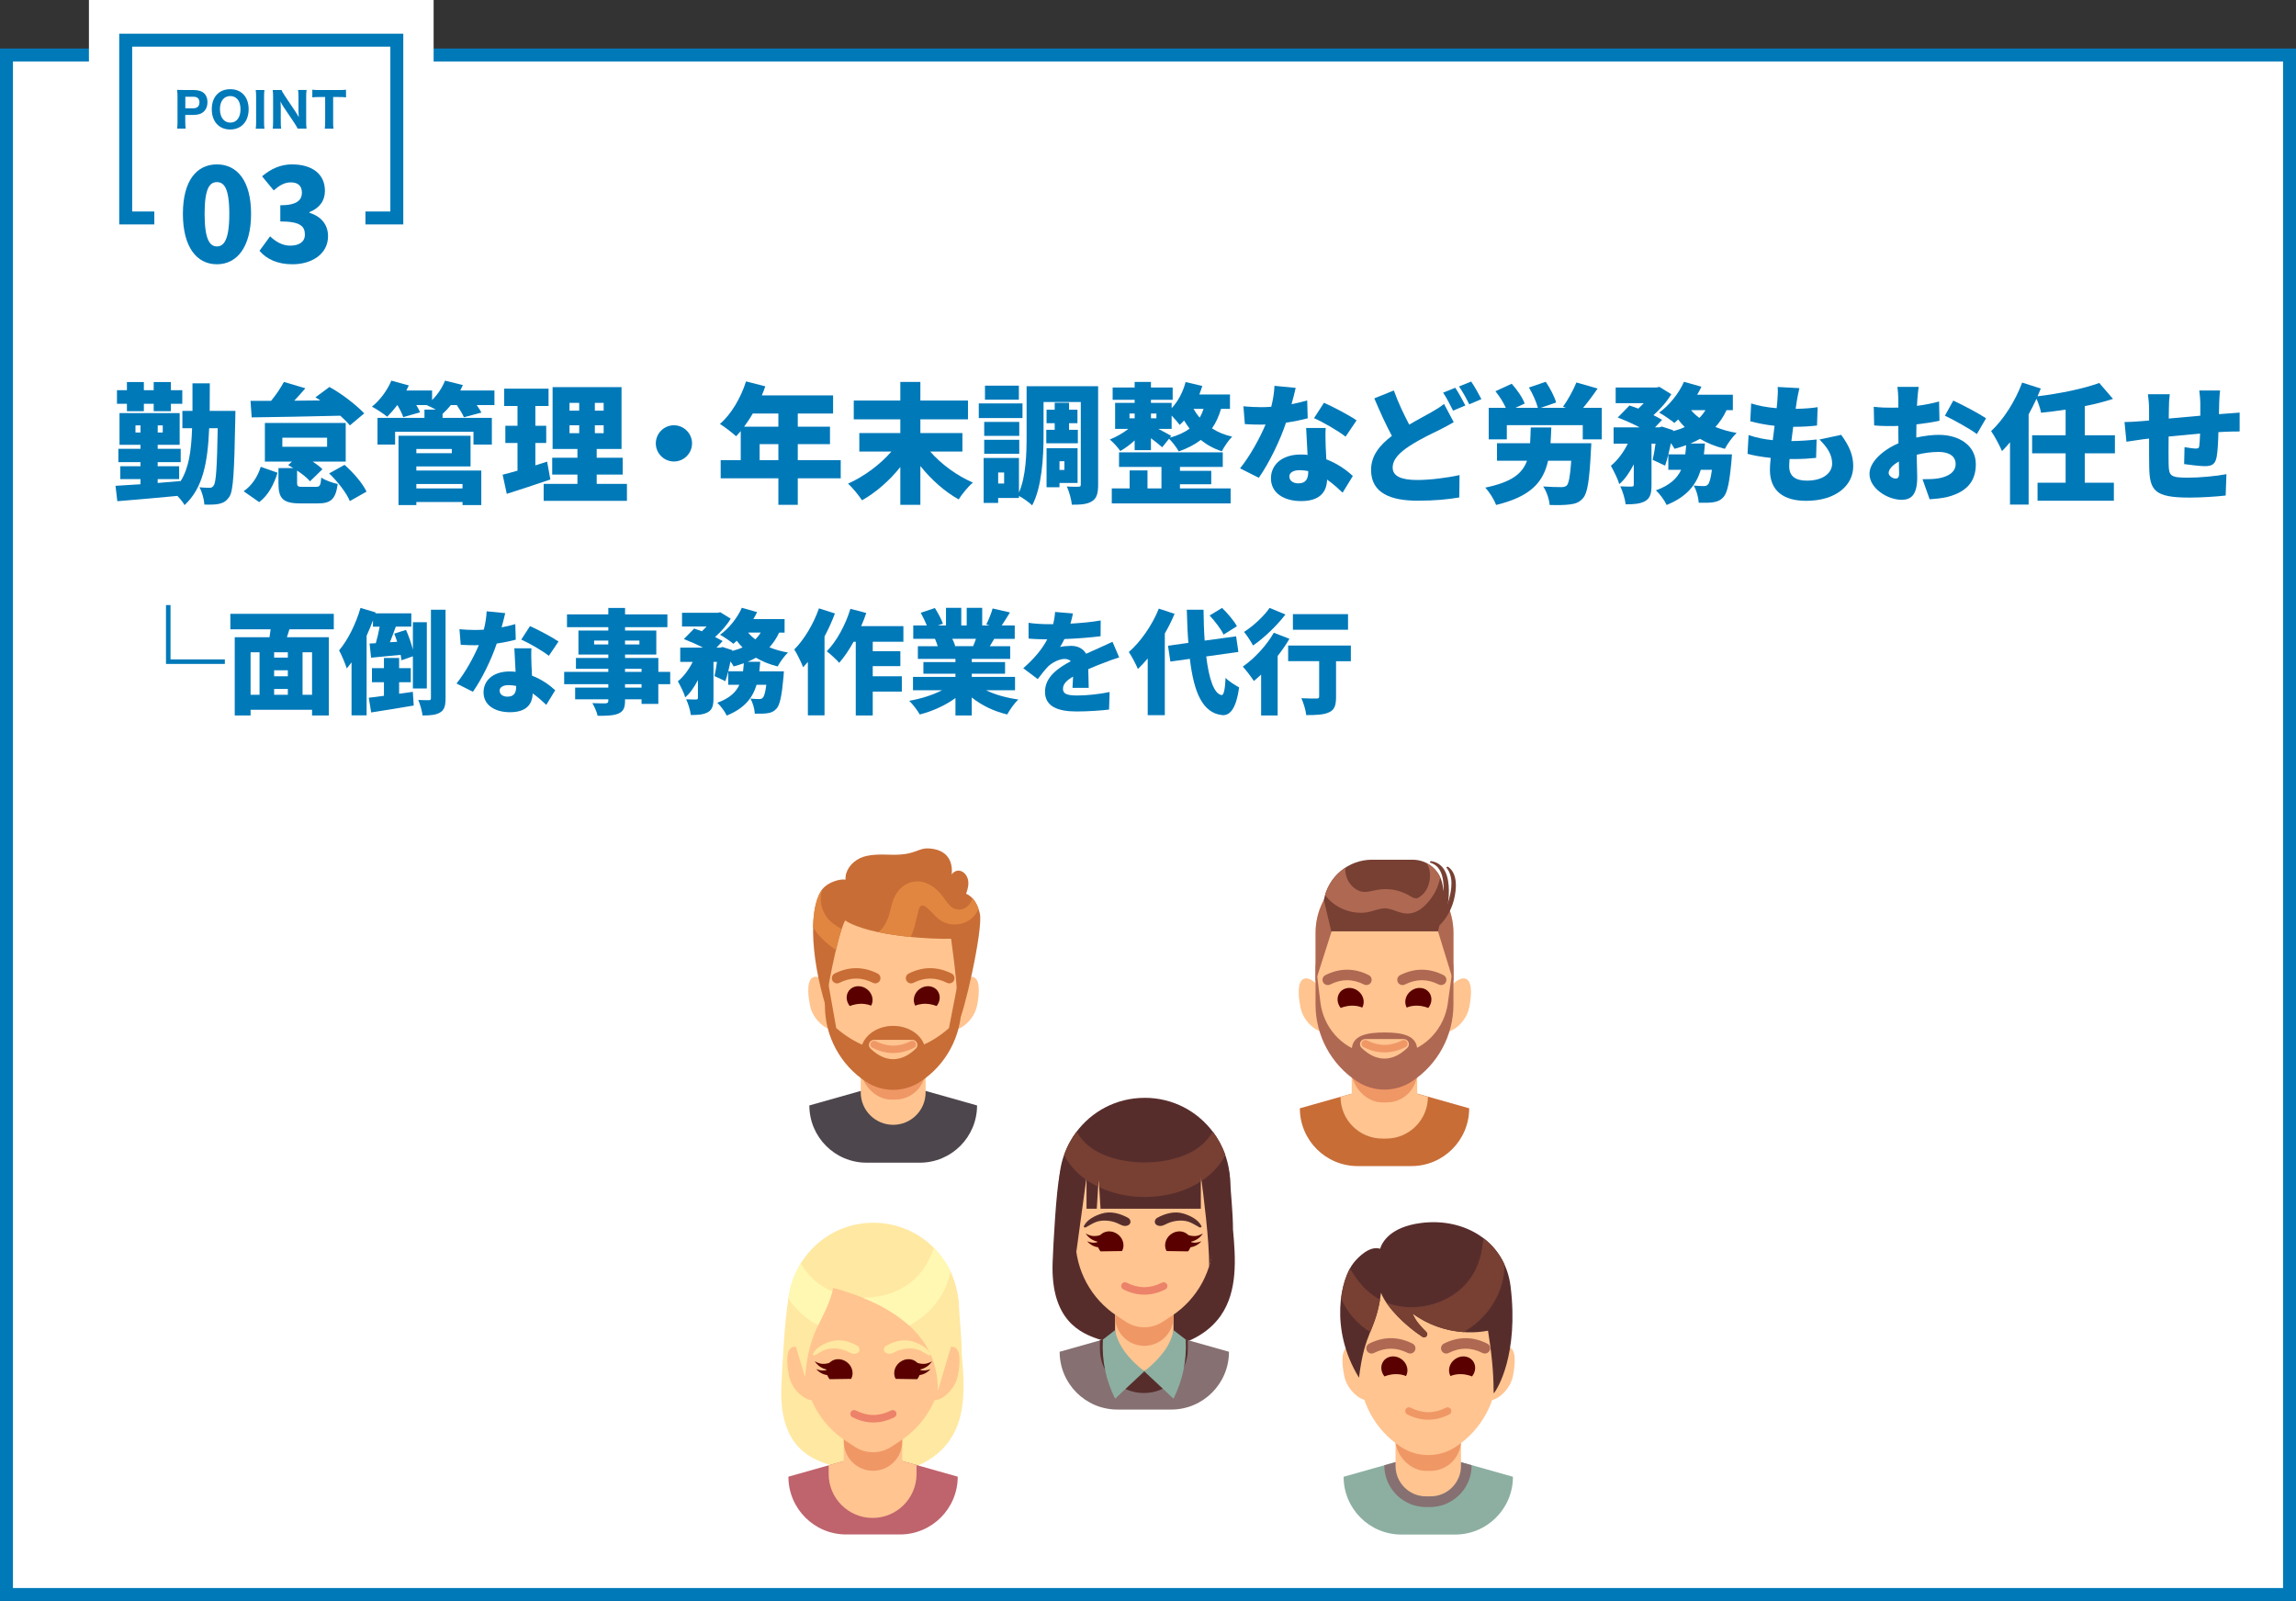 <?xml version="1.0" encoding="UTF-8"?>
<svg id="_レイヤー_2" data-name="レイヤー 2" xmlns="http://www.w3.org/2000/svg" viewBox="0 0 710 495">
  <rect x="0" y="0" width="710" height="495" fill="#333333" stroke="none"/>
  <defs>
    <style>
      .cls-1 {
        fill: #fff8b3;
      }

      .cls-2 {
        fill: #ffe8a1;
      }

      .cls-3 {
        fill: #ec8269;
      }

      .cls-4 {
        fill: #5a0000;
      }

      .cls-5 {
        fill: #774033;
      }

      .cls-6, .cls-7 {
        isolation: isolate;
      }

      .cls-8 {
        fill: #8cafa1;
      }

      .cls-9 {
        fill: #bf636d;
      }

      .cls-10, .cls-7 {
        fill: #fff;
      }

      .cls-11 {
        fill: #e18640;
      }

      .cls-12 {
        fill: #f09766;
      }

      .cls-13 {
        fill: #572d2c;
      }

      .cls-7 {
        stroke: #0079b9;
        stroke-miterlimit: 10;
        stroke-width: 4px;
      }

      .cls-14 {
        fill: #c86d36;
      }

      .cls-15 {
        fill: #4d464c;
      }

      .cls-16 {
        fill: #0079b9;
      }

      .cls-17 {
        fill: #af6852;
      }

      .cls-18 {
        fill: #ffc490;
      }

      .cls-19 {
        fill: #867072;
      }
    </style>
  </defs>
  <g id="_レイヤー_1-2" data-name="レイヤー 1">
    <g>
      <g class="cls-6">
        <rect class="cls-10" x="2" y="17" width="706" height="476"/>
        <path class="cls-16" d="M706,19v472H4V19h702M710,15H0v480h710V15h0Z"/>
      </g>
      <g>
        <rect class="cls-10" x="27.5" y="0" width="106.59" height="106.59"/>
        <polyline class="cls-7" points="113.01 67.39 122.71 67.39 122.71 12.42 38.87 12.42 38.87 67.39 47.72 67.39"/>
        <g class="cls-6">
          <g>
            <path class="cls-16" d="M54.77,39.78c.09-.6.12-1.19.12-2.03v-7.95c0-.75-.03-1.31-.12-2.01.66.03,1.15.04,2.01.04h3.13c1.48,0,2.57.37,3.3,1.1.62.62.95,1.54.95,2.64,0,1.18-.35,2.14-1.04,2.83-.75.76-1.84,1.13-3.26,1.13h-2.57v2.17c0,.84.03,1.47.12,2.06h-2.64ZM59.81,33.48c1.19,0,1.87-.66,1.87-1.82,0-.53-.15-.97-.44-1.26-.31-.34-.76-.48-1.42-.48h-2.51v3.57h2.51Z"/>
            <path class="cls-16" d="M75.2,29.11c1.1,1.09,1.69,2.73,1.69,4.66,0,3.79-2.26,6.27-5.7,6.27s-5.7-2.45-5.7-6.26,2.23-6.2,5.7-6.2c1.66,0,3,.5,4.01,1.53ZM74.37,33.78c0-1.44-.38-2.56-1.09-3.26-.54-.54-1.26-.82-2.08-.82-1.95,0-3.19,1.57-3.19,4.05s1.23,4.16,3.2,4.16,3.16-1.57,3.16-4.13Z"/>
            <path class="cls-16" d="M81.78,27.84c-.09.59-.12,1.04-.12,2.03v7.89c0,.94.03,1.45.12,2.03h-2.7c.09-.57.12-1.12.12-2.03v-7.89c0-1.01-.03-1.4-.12-2.03h2.7Z"/>
            <path class="cls-16" d="M91.39,34.56c.34.5.69,1.09,1,1.67-.04-.51-.09-1.29-.09-1.84v-4.45c0-.95-.03-1.48-.13-2.12h2.63c-.09.62-.12,1.19-.12,2.13v7.77c0,.87.03,1.5.12,2.04h-2.76c-.18-.4-.53-1-1-1.72l-3.38-5.02c-.29-.44-.54-.88-.94-1.64q.01.18.06.69c.01.25.04.87.04,1.16v4.29c0,1,.03,1.67.12,2.25h-2.61c.09-.53.12-1.22.12-2.26v-7.64c0-.81-.03-1.4-.12-2.04h2.73c.13.38.43.91.95,1.69l3.38,5.04Z"/>
            <path class="cls-16" d="M103.01,37.72c0,.84.03,1.42.12,2.06h-2.7c.09-.63.12-1.2.12-2.06v-7.72h-1.87c-.88,0-1.51.03-2.1.1v-2.36c.59.07,1.23.1,2.09.1h6.11c1.03,0,1.62-.03,2.22-.1v2.36c-.6-.07-1.16-.1-2.22-.1h-1.76v7.72Z"/>
          </g>
        </g>
      </g>
      <g class="cls-6">
        <path class="cls-16" d="M56.56,66.11c0-10.24,4.24-15.28,10.52-15.28s10.56,5.12,10.56,15.28-4.28,15.6-10.56,15.6-10.52-5.36-10.52-15.6ZM70.91,66.11c0-8.12-1.72-9.8-3.84-9.8s-3.8,1.68-3.8,9.8,1.68,10.08,3.8,10.08,3.84-1.92,3.84-10.08Z"/>
        <path class="cls-16" d="M80.24,77.55l3.28-4.48c1.8,1.72,3.88,2.88,6.2,2.88,2.76,0,4.56-1.16,4.56-3.4,0-2.56-1.36-4.08-7.6-4.08v-5c5.08,0,6.68-1.56,6.68-3.92,0-2.04-1.2-3.16-3.4-3.16-2,0-3.52.92-5.32,2.48l-3.6-4.36c2.76-2.32,5.72-3.68,9.24-3.68,6.16,0,10.2,2.88,10.2,8.2,0,2.96-1.6,5.28-4.8,6.56v.2c3.32,1,5.76,3.4,5.76,7.24,0,5.56-5.08,8.68-11,8.68-4.72,0-8.04-1.64-10.2-4.16Z"/>
      </g>
    </g>
    <g class="cls-6">
      <path class="cls-16" d="M72.8,127.05s-.04,1.76-.04,2.4c-.32,16.28-.6,22.28-1.8,24.08-.96,1.44-1.84,1.92-3.16,2.24-1.16.28-2.8.28-4.6.24-.08-1.56-.68-3.84-1.52-5.36,1.32.16,2.44.16,3.16.16.56,0,.92-.16,1.28-.76.68-1,1-5.56,1.2-17.64h-2.64c-.44,10.8-2,18.56-7.6,23.76-.48-.84-1.32-1.92-2.24-2.84-6.6.64-13.52,1.24-18.56,1.64l-.56-4.76c2.2-.12,4.84-.28,7.72-.48v-1.6h-6.24v-3.96h6.24v-1.28h-6.84v-4.12h6.84v-1.24h-6.48v-9.8h18.6v9.8h-6.8v1.24h7.12v4.12h-7.12v1.28h6.64v3.96h-6.64v1.2c2.36-.2,4.76-.4,7.12-.6,2.52-4.04,3.28-9.32,3.52-16.32h-3v-5.36h3.12v-8.52h5.36c0,3,0,5.84-.04,8.52h7.96ZM39.25,124.85h-3.08v-4.2h3.08v-2.52h5.24v2.52h3.04v-2.52h5.32v2.52h3.52v4.2h-3.52v2.28h-5.32v-2.28h-3.04v2.28h-5.24v-2.28ZM43.45,133.73v-2.2h-1.56v2.2h1.56ZM50.33,131.53h-1.56v2.2h1.56v-2.2Z"/>
      <path class="cls-16" d="M75.35,151.89c2.52-1.76,4.36-4.52,5.28-7.56l5.2,1.84c-1.12,3.52-2.76,6.88-5.68,9.08l-4.8-3.36ZM77.47,123.93h6.36c1.56-1.88,3-4.04,3.96-5.84l6.64,1.96c-1.12,1.32-2.28,2.6-3.44,3.84l8.08-.08c-.52-.32-1-.64-1.52-.96l4.32-3.2c3.96,2.16,8.36,5.64,10.76,8.16l-4.44,3.72c-.76-.92-1.8-1.96-2.96-3-9.92.24-20.32.44-27.4.52l-.36-5.12ZM97.67,150.53c1.24,0,1.48-.36,1.68-2.88,1.12.84,3.56,1.68,5.08,2-.64,4.8-2.2,6-6.2,6h-5.28c-5.6,0-6.84-1.6-6.84-6.28v-4.64h4.6c-.56-.32-1.08-.64-1.6-.92l1.16-1.08h-8.36v-11.96h25v11.96h-10.2c1.2.8,2.28,1.6,3,2.36l-3.84,3.72c-.84-1-2.36-2.24-4-3.32v3.76c0,1.16.24,1.28,1.84,1.28h3.96ZM87.31,138.13h13.84v-2.8h-13.84v2.8ZM106.54,143.73c2.68,2.36,5.6,5.68,6.8,8.28l-5.16,2.92c-1-2.48-3.76-6.04-6.4-8.56l4.76-2.64Z"/>
      <path class="cls-16" d="M152.9,125.25h-5.48c.56.84,1.12,1.64,1.44,2.32l-5.4,1.44c-.4-.96-1.32-2.48-2.2-3.76h-1.84c-.84,1.04-1.68,1.92-2.52,2.68l-.04-.04v1.32h15.24v8.24h-5.68v-3.96h-24.24v3.96h-5.44v-8.24h14.52v-2.56h3.52c-1-.56-2.08-1.08-2.88-1.4h-3.16c.48.8.92,1.6,1.16,2.24l-5.2,1.48c-.32-.96-1.04-2.44-1.8-3.72h-.04c-1.04,1.36-2.12,2.6-3.12,3.6-1.12-.92-3.4-2.44-4.72-3.12,2.44-1.92,4.76-5.04,6-8.04l5.4,1.48c-.24.52-.48,1.04-.76,1.56h7.96v2.96c1.72-1.68,3.16-3.88,4-6l5.52,1.36c-.24.56-.52,1.12-.8,1.68h10.56v4.52ZM128.75,145.49h20.08v10.68h-5.8v-.96h-14.28v.96h-5.52v-21.44h22.28v9.48h-16.76v1.28ZM128.75,138.81v1.32h10.96v-1.32h-10.96ZM128.75,149.65v1.36h14.28v-1.36h-14.28Z"/>
      <path class="cls-16" d="M170.19,148.25c-4.52,1.56-9.48,3.16-13.48,4.44l-1.28-5.92c1.32-.32,2.88-.76,4.6-1.24v-8.56h-3.76v-5.32h3.76v-6.12h-4.12v-5.36h13.72v5.36h-4.08v6.12h3.36v5.32h-3.36v6.92c1.2-.4,2.44-.76,3.64-1.16l1,5.52ZM193.87,149.61v5.24h-25.75v-5.24h10.44v-2.88h-7.8v-5.2h7.8v-2.72h-7.68v-19.12h21.32v19.12h-7.68v2.72h8.04v5.2h-8.04v2.88h9.36ZM176.11,126.97h3v-2.4h-3v2.4ZM176.11,133.93h3v-2.44h-3v2.44ZM186.67,124.57h-2.72v2.4h2.72v-2.4ZM186.67,131.49h-2.72v2.44h2.72v-2.44Z"/>
      <path class="cls-16" d="M208.4,131.49c3.08,0,5.6,2.52,5.6,5.6s-2.52,5.6-5.6,5.6-5.6-2.52-5.6-5.6,2.52-5.6,5.6-5.6Z"/>
      <path class="cls-16" d="M259.98,147.89h-13.28v8.2h-6v-8.2h-17.84v-5.6h6.2v-9c-.48.56-.96,1.12-1.44,1.6-1.12-1.04-3.6-2.96-5-3.8,3.48-3,6.48-8.08,8.08-13.16l5.96,1.52c-.32.92-.68,1.88-1.08,2.8h22.04v5.6h-10.92v4.08h9.96v5.4h-9.96v4.96h13.28v5.6ZM232.78,127.85c-.84,1.48-1.76,2.84-2.68,4.08h10.6v-4.08h-7.92ZM240.7,142.29v-4.96h-5.8v4.96h5.8Z"/>
      <path class="cls-16" d="M287.65,139.61c3.36,3.88,8.28,7.48,13.2,9.6-1.44,1.2-3.4,3.6-4.4,5.2-4.32-2.4-8.48-6.12-11.84-10.32v12h-6.2v-11.68c-3.36,4.2-7.52,7.84-11.84,10.28-1-1.52-2.96-3.92-4.32-5.16,4.96-2.2,10-5.96,13.4-9.92h-9.92v-5.72h12.68v-4.24h-14.4v-5.8h14.4v-5.76h6.2v5.76h14.72v5.8h-14.72v4.24h13v5.72h-9.96Z"/>
      <path class="cls-16" d="M316.19,129.25h-13.52v-4.52h13.52v4.52ZM339.58,149.85c0,2.6-.4,4.2-1.88,5.12-1.48.96-3.44,1.08-6.24,1.08-.16-1.52-.84-4.16-1.56-5.64,1.4.12,3.08.08,3.64.08.52,0,.68-.16.68-.72v-25.48h-11.52v10.48c0,6.4-.48,15.8-3.52,21.48-.84-.84-2.8-2.24-4.08-2.92v.64h-6.44v1.52h-4.48v-13.88h10.92v10.68c2.2-5.04,2.36-12.12,2.36-17.52v-15.36h22.12v30.44ZM315.19,134.77h-10.84v-4.32h10.84v4.32ZM304.35,135.97h10.84v4.32h-10.84v-4.32ZM315.07,123.57h-10.48v-4.32h10.48v4.32ZM310.51,146.09h-1.84v3.4h1.84v-3.4ZM326.15,132.89v-2.04h-2.52v-4.16h2.52v-2.16h4.44v2.16h2.6v4.16h-2.6v2.04h2.72v4.16h-9.76v-4.16h2.6ZM327.63,149.33v1.32h-4v-12.08h9.6v10.76h-5.6ZM327.63,142.61v2.68h1.52v-2.68h-1.52Z"/>
      <path class="cls-16" d="M377.59,126.41c-.68,2.32-1.6,4.32-2.8,6.04,1.72,1.12,3.8,2,6.24,2.56-1.08,1.04-2.52,3.16-3.2,4.52-2.52-.8-4.68-2.04-6.52-3.52-1.88,1.48-4.16,2.64-6.8,3.56-.52-1-2-2.96-3-3.92l-2.12,2.64c-.84-.76-2.16-1.8-3.48-2.8v3.68h-5.04v-3c-1.4,1.32-3,2.48-4.44,3.28-.72-1.08-2.2-2.72-3.24-3.56,1.92-.76,4.08-1.96,5.72-3.28h-4.08v-8.04h6.04v-.96h-6.8v-3.8h6.8v-1.72h5.04v1.72h6.72v3.8h-6.72v.96h6.4v1.64c2-2.12,3.52-5.04,4.32-8.08l5.16,1.2c-.28.88-.56,1.76-.92,2.64h9.48v4.44h-2.76ZM364.87,151.01h15.68v4.64h-36.75v-4.64h5.52v-5.56h5.52v5.56h4.32v-6.64h-13.12v-4.52h32.08v4.52h-13.24v1.2h9.68v4.16h-9.68v1.28ZM349.28,129.33h1.6v-1.48h-1.6v1.48ZM355.92,127.85v1.48h1.68v-1.48h-1.68ZM361.75,135.33c2.44-.68,4.48-1.6,6.12-2.8-.64-.84-1.2-1.68-1.72-2.52-.44.48-.88.96-1.36,1.36-.52-.72-1.56-1.92-2.48-2.88v4.12h-4.12c1.52.8,3.36,1.76,4,2.16l-.44.56ZM369.07,126.41c.52.92,1.16,1.84,1.92,2.72.48-.84.88-1.72,1.2-2.72h-3.12Z"/>
      <path class="cls-16" d="M404.39,129.33c-1.64.44-4.04.96-6.72,1.36-1.84,5.56-5.2,12.44-8.4,17.04l-5.8-2.92c3.12-3.88,6.16-9.44,7.88-13.56-.44.04-.88.04-1.28.04-1.68,0-3.28-.04-5.12-.16l-.44-5.52c1.84.2,4.2.28,5.52.28,1.04,0,2.04-.04,3.08-.12.56-2.16.92-4.44,1-6.48l6.56.64c-.28,1.24-.72,3.04-1.28,5.04,1.84-.36,3.52-.76,4.84-1.16l.16,5.52ZM409.94,132.33c-.12,1.72-.04,3.6,0,5.56.04.92.12,2.48.2,4.12,3.44,1.32,6.24,3.32,8.2,5.16l-3.16,5.16c-1.24-1.16-2.84-2.68-4.8-4.04-.12,3.8-2.2,6.64-8.04,6.64-5.24,0-9.32-2.44-9.32-7.04,0-3.96,3.12-7.36,9.24-7.36.72,0,1.4.04,2.08.12-.16-2.84-.32-6.08-.44-8.32h6.04ZM404.55,145.65c-.84-.16-1.76-.28-2.68-.28-1.96,0-3.16.8-3.16,1.92,0,1.28,1.08,2.16,2.76,2.16,2.36,0,3.08-1.4,3.08-3.6v-.2ZM416.1,135.01c-2.36-1.84-7-4.52-9.76-5.72l3.08-4.76c2.84,1.24,7.96,3.96,10.08,5.44l-3.4,5.04Z"/>
      <path class="cls-16" d="M449.54,130.53c-1.4.84-2.84,1.6-4.44,2.4-2.36,1.16-5.68,2.68-9.16,4.92-3.08,2-5.28,4.12-5.28,6.72s2.52,3.84,7.6,3.84c3.92,0,9.32-.68,13.08-1.52l-.08,6.92c-3.6.6-7.56,1-12.84,1-8.16,0-14.44-2.2-14.44-9.52,0-4.52,2.8-7.76,6.44-10.52-1.84-3.4-3.68-7.44-5.44-11.6l6.04-2.44c1.44,4,3.2,7.6,4.76,10.56,2.56-1.52,4.96-2.76,6.64-3.72,1.68-.96,2.96-1.72,4.12-2.68l3,5.64ZM450.02,119.89c1,1.48,2.4,4.08,3.12,5.48l-3.8,1.6c-.84-1.64-2-4-3.08-5.56l3.76-1.52ZM454.94,117.97c1.04,1.52,2.48,4.08,3.16,5.44l-3.76,1.6c-.8-1.64-2.08-4-3.16-5.52l3.76-1.52Z"/>
      <path class="cls-16" d="M492.08,137.05s-.04,1.56-.12,2.28c-.44,9.08-1.04,13.08-2.4,14.64-1.16,1.4-2.44,1.8-4.16,2-1.44.2-3.8.24-6.2.16-.12-1.72-.92-4.16-2-5.72,2.2.16,4.48.2,5.56.2.72,0,1.2-.08,1.72-.48.64-.64,1.08-2.92,1.4-7.68h-7.16c-1.48,6.6-5.32,11.08-16.08,13.68-.56-1.6-2.08-4.04-3.36-5.36,8.16-1.68,11.48-4.32,12.92-8.32h-9.28v-5.4h10.24c.08-1.48.16-3.12.2-4.88h6.36c-.08,1.72-.12,3.36-.24,4.88h12.6ZM495.32,126.09v9.76h-5.88v-4.4h-23.48v4.4h-5.6v-9.76h5.28c-.72-1.64-1.96-3.6-3.2-5.12l5.04-2.32c1.6,1.8,3.36,4.28,4,6.12l-2.84,1.32h6.92c-.44-1.76-1.6-4.32-2.76-6.28l5.2-1.76c1.32,1.96,2.72,4.56,3.2,6.4l-4.76,1.64h7.8l-.92-.32c1.52-2.08,3.2-5.16,4.16-7.52l6.56,1.88c-1.48,2.16-3.08,4.28-4.48,5.96h5.76Z"/>
      <path class="cls-16" d="M533.9,126.81c-.92,2-2.08,3.72-3.44,5.2,1.96.8,4.16,1.44,6.56,1.84-1.24,1.16-2.88,3.44-3.64,4.92-2.88-.72-5.44-1.76-7.68-3.08-.96.52-1.92,1-2.96,1.44h4.48c-.08,1.16-.2,2.28-.32,3.36h8.68s-.08,1.4-.16,2.12c-.6,6.6-1.28,9.76-2.44,11.04-.96,1.08-1.92,1.44-3.16,1.64-1.04.16-2.68.2-4.52.16-.08-1.64-.68-3.88-1.56-5.32,1.28.12,2.48.16,3.12.16.56,0,.88-.08,1.28-.48.44-.44.88-1.76,1.24-4.56h-3.44c-1.4,4.6-4.24,8.32-10.56,10.88-.64-1.4-2.12-3.44-3.32-4.52,4.36-1.56,6.6-3.76,7.8-6.36h-3.96v-4.72c-.32,1.28-.64,2.44-1,3.44l-3.84-1.8c.32-1.36.64-3.16.88-5h-1.24v12.8c0,2.52-.36,4.04-1.96,4.96-1.56.88-3.52,1-6.04,1-.16-1.6-.92-4-1.64-5.56,1.36.08,3,.08,3.52.08.48-.04.64-.12.64-.6v-6.28c-1.24,2.44-2.76,4.64-4.48,6.12-.48-1.68-1.72-4.08-2.6-5.68,2.08-1.68,3.92-4.2,5.24-6.84h-4.4v-5.04h8.04c-2.12-1.12-4.68-2.24-6.76-3.04l3.64-3.72c.84.28,1.76.6,2.72.96.56-.52,1.16-1.08,1.68-1.68h-8.68v-4.84h12.64l.88-.2,3.68,2.28c-1.28,2.2-3.36,4.56-5.52,6.48,1.04.52,1.96,1,2.68,1.44l-2.2,2.32h1.36l.76-.24,3.48,1.12-.04.28c1.32-.32,2.52-.72,3.64-1.24-.72-.72-1.4-1.52-2.04-2.36-.4.4-.8.76-1.16,1.08-1.12-.92-3.4-2.48-4.72-3.2,3.12-2.24,6.08-5.88,7.68-9.52l5.4,1.52c-.4.84-.84,1.68-1.32,2.48h11.04v4.76h-1.96ZM521.14,140.49c.12-.92.2-1.88.28-2.84-1.16.4-2.36.8-3.6,1.12-.24-.48-.68-1.12-1.12-1.76-.24,1.2-.52,2.36-.8,3.48h5.24ZM522.94,126.81c.72.88,1.56,1.68,2.56,2.4.72-.72,1.36-1.52,1.88-2.4h-4.44Z"/>
      <path class="cls-16" d="M569.36,134.45c2.56,3.52,3.72,6.32,3.72,9.68,0,6.04-5.44,10.72-14.56,10.72-6.76,0-11.2-2.88-11.2-9.6,0-.88.08-2.16.24-3.68-2.76-.28-5.2-.72-7.16-1.24l.32-5.8c2.52.84,5,1.32,7.48,1.56l.56-4.44c-2.68-.28-5.28-.8-7.52-1.4l.28-5.52c2.2.76,5.04,1.24,7.88,1.48.12-1,.2-1.88.24-2.64.08-1.16.2-2.44.08-3.92l6.72.36c-.4,1.68-.6,2.84-.8,3.96-.08.52-.2,1.36-.36,2.44,2.72-.04,5.16-.24,6.8-.52l-.2,5.68c-2.2.24-4.2.4-7.36.4-.2,1.44-.4,2.96-.56,4.4h.04c2.24,0,5.28-.2,7.76-.48l-.16,5.68c-1.96.2-4.2.36-6.56.36h-1.64c-.08.92-.12,1.72-.12,2.28,0,2.96,1.88,4.4,5.44,4.4,5.24,0,7.84-2.48,7.84-5.28s-1.52-5.04-3.92-7.44l6.72-1.44Z"/>
      <path class="cls-16" d="M592.59,135.29c2.52-.56,5-.84,6.96-.84,6.24,0,11.44,3.24,11.44,9.08,0,4.64-2.12,8.44-8.92,10.16-1.84.4-3.64.56-5.36.68l-2.2-6.2c1.92,0,3.64-.04,4.96-.28,3.04-.52,5.28-1.96,5.28-4.4s-2-3.76-5.28-3.76c-2.2,0-4.56.32-6.76.88.08,3,.16,5.76.16,6.96,0,5.6-2,6.96-4.84,6.96-4.28,0-9.92-3.48-9.92-8.04,0-3.56,3.96-7.28,8.96-9.44-.04-1.04-.04-2.08-.04-3.08v-2.28c-.64.04-1.2.04-1.72.04-1.76,0-3.92,0-5.76-.2l-.12-5.76c2.4.28,4.28.28,5.72.28.6,0,1.24,0,1.88-.04v-2.52c0-.84-.16-3.12-.28-3.88h6.56c-.12.76-.32,2.8-.4,3.84l-.12,2.04c2.44-.32,4.88-.8,6.84-1.36l.12,5.96c-2.2.48-4.72.84-7.12,1.12-.04.84-.04,1.72-.04,2.56v1.52ZM587.27,146.41c0-.76-.04-2.08-.08-3.72-1.96,1.12-3.16,2.4-3.16,3.56,0,.92,1.32,1.72,2.08,1.72.6,0,1.16-.16,1.16-1.56ZM604.03,123.85c3.16,1.48,7.92,4,10.12,5.48l-2.84,4.88c-1.88-1.48-7.44-4.56-9.88-5.68l2.6-4.68Z"/>
      <path class="cls-16" d="M644.68,140.17v9.08h9v5.56h-23.6v-5.56h8.68v-9.08h-10.36v-5.6h10.36v-7.92c-2.56.4-5.16.72-7.6.96-.2-1.2-.84-3-1.4-4.32-.76,1.6-1.56,3.24-2.44,4.84v27.88h-5.76v-19.28c-.8,1-1.64,1.92-2.48,2.76-.56-1.44-2.32-4.72-3.36-6.2,3.84-3.56,7.48-9.28,9.6-15l5.76,1.84c-.32.8-.64,1.6-1,2.4,6.88-.84,14.16-2.32,19.08-4.12l4.24,4.92c-2.68.88-5.64,1.64-8.72,2.24v9h9.32v5.6h-9.32Z"/>
      <path class="cls-16" d="M688.37,127.89c1.08-.08,2.88-.2,4.2-.32v5.84c-.76-.04-3.16.04-4.24.08-.68.04-1.44.08-2.32.12-.08,3.08-.24,6.12-.56,7.72-.44,2.28-1.52,2.8-3.68,2.8-1.36,0-4.8-.4-6.36-.64l.12-5.24c1.16.2,2.76.44,3.48.44.68,0,1-.12,1.08-.8.12-.96.2-2.32.24-3.84-3.2.28-6.64.6-9.72.92-.04,3.36-.04,6.76,0,8.52.08,3.68.56,4.2,6,4.2,3.64,0,8.72-.48,11.88-1.08l-.24,6.6c-2.68.32-7.52.64-11.16.64-10.88,0-12.32-2.2-12.48-9.36-.04-1.68-.04-5.32-.04-8.88l-1.8.2c-1.28.16-4.16.6-5.2.76l-.6-6.08c1.04,0,3.08-.08,5.4-.28l2.2-.2v-3.16c0-1.88-.16-3.48-.36-4.96h6.76c-.2,1.52-.28,2.68-.28,4.6,0,.68,0,1.72-.04,2.92,3.08-.28,6.52-.6,9.76-.88v-3.8c0-1.08-.2-3.2-.32-4h6.44c-.12.6-.24,2.56-.28,3.72l-.08,3.6,2.2-.16Z"/>
      <path class="cls-16" d="M51.33,205.28v-18.2h1.4v16.8h16.8v1.4h-18.2Z"/>
      <path class="cls-16" d="M89.5,194.57l-.77,2.45h12.95v24.19h-5.18v-1.75h-19.01v1.75h-4.9v-24.19h10.75c.11-.81.25-1.65.35-2.45h-12.46v-4.79h31.99v4.79h-13.72ZM77.49,214.81h2.77v-13.13h-2.77v13.13ZM89.01,201.68h-4.24v1.65h4.24v-1.65ZM89.01,207.25h-4.24v1.85h4.24v-1.85ZM84.77,214.81h4.24v-1.79h-4.24v1.79ZM96.5,201.68h-2.94v13.13h2.94v-13.13Z"/>
      <path class="cls-16" d="M115.37,191.7c-.59,1.61-1.26,3.25-2,4.87v24.61h-4.66v-16.38c-.49.67-.98,1.29-1.47,1.89-.38-1.26-1.61-4.24-2.38-5.6,2.7-3.19,5.18-8.16,6.62-13.13l4.69,1.4-.11.28h11.13v4.1h-4.79c-.6,1.68-1.23,3.36-1.82,4.83l2.24-.14c-.28-.88-.6-1.75-.91-2.52l3.64-1.15c.84,1.85,1.64,4.16,2.13,6.09v-8.47h4.31v20.48h-4.31v-9.94l-3.54,1.23c-.04-.49-.14-1.09-.25-1.68-3.25.32-6.48.63-9.14.88l-.46-4.38,1.92-.1c.46-1.54.88-3.4,1.19-5.11h-2.07v-2.03ZM127.66,213.9l.28,4.24c-4.55.81-9.42,1.54-13.16,2.14l-.74-4.55c1.37-.14,2.94-.35,4.69-.6v-4.2h-3.71v-4.34h3.71v-3.15h4.69v3.15h3.61v4.34h-3.61v3.57l4.24-.59ZM137.78,188.52v27.34c0,2.31-.35,3.61-1.61,4.38-1.22.8-3.04.98-5.5.98-.14-1.29-.74-3.43-1.33-4.8,1.37.07,2.8.07,3.29.07.46,0,.63-.14.63-.63v-27.34h4.52Z"/>
      <path class="cls-16" d="M159.48,197.79c-1.44.38-3.54.84-5.88,1.19-1.61,4.87-4.55,10.89-7.35,14.91l-5.08-2.56c2.73-3.4,5.39-8.26,6.9-11.87-.39.04-.77.04-1.12.04-1.47,0-2.87-.04-4.48-.14l-.39-4.83c1.61.18,3.68.25,4.83.25.91,0,1.79-.03,2.7-.1.49-1.89.8-3.89.88-5.67l5.74.56c-.25,1.09-.63,2.66-1.12,4.41,1.61-.31,3.08-.66,4.24-1.01l.14,4.83ZM164.34,200.42c-.11,1.51-.04,3.15,0,4.87.04.8.11,2.17.17,3.61,3.01,1.16,5.46,2.91,7.18,4.52l-2.76,4.52c-1.09-1.02-2.49-2.35-4.2-3.54-.1,3.33-1.92,5.81-7.04,5.81-4.59,0-8.16-2.14-8.16-6.16,0-3.47,2.73-6.44,8.09-6.44.63,0,1.23.04,1.82.11-.14-2.49-.28-5.32-.38-7.28h5.29ZM159.61,212.08c-.74-.14-1.54-.25-2.34-.25-1.72,0-2.77.7-2.77,1.68,0,1.12.95,1.89,2.42,1.89,2.07,0,2.7-1.23,2.7-3.15v-.17ZM169.73,202.77c-2.07-1.61-6.13-3.96-8.54-5.01l2.7-4.17c2.49,1.09,6.97,3.47,8.82,4.76l-2.98,4.41Z"/>
      <path class="cls-16" d="M207.24,211.55h-3.67v6.09h-5.18v-1.43h-5.11v.42c0,2.31-.53,3.29-2.03,3.99-1.51.63-3.43.7-6.44.7-.24-1.15-1.01-2.9-1.64-3.92,1.43.07,3.5.07,4.06.07.67-.04.88-.25.88-.84v-.42h-10.26v-3.61h10.26v-1.05h-13.65v-3.81h13.65v-.95h-10.01v-3.36h10.01v-1.05h-9.24v-7.42h9.24v-1.05h-12.78v-3.96h12.78v-1.99h5.18v1.99h13.09v3.96h-13.09v1.05h9.66v7.42h-9.66v1.05h10.29v4.31h3.67v3.81ZM188.1,199.26v-1.19h-4.38v1.19h4.38ZM193.28,198.07v1.19h4.45v-1.19h-4.45ZM193.28,207.74h5.11v-.95h-5.11v.95ZM198.39,211.55h-5.11v1.05h5.11v-1.05Z"/>
      <path class="cls-16" d="M240.94,195.59c-.8,1.75-1.82,3.25-3.01,4.55,1.71.7,3.64,1.26,5.74,1.61-1.08,1.02-2.52,3.01-3.19,4.31-2.52-.63-4.76-1.54-6.72-2.7-.84.46-1.68.88-2.59,1.26h3.92c-.07,1.01-.17,2-.28,2.94h7.6s-.07,1.22-.14,1.86c-.52,5.78-1.12,8.54-2.13,9.66-.84.95-1.68,1.26-2.77,1.44-.91.14-2.34.18-3.96.14-.07-1.44-.6-3.4-1.37-4.66,1.12.11,2.17.14,2.73.14.49,0,.77-.07,1.12-.42.38-.38.77-1.54,1.08-3.99h-3.01c-1.22,4.03-3.71,7.28-9.24,9.52-.56-1.23-1.86-3.01-2.91-3.96,3.81-1.37,5.78-3.29,6.83-5.56h-3.46v-4.13c-.28,1.12-.56,2.13-.88,3.01l-3.36-1.57c.28-1.19.56-2.77.77-4.38h-1.08v11.2c0,2.21-.32,3.54-1.72,4.34-1.36.77-3.08.88-5.29.88-.14-1.4-.8-3.5-1.44-4.87,1.19.07,2.63.07,3.08.07.42-.03.56-.1.56-.52v-5.5c-1.08,2.13-2.42,4.06-3.92,5.36-.42-1.47-1.51-3.57-2.28-4.97,1.82-1.47,3.43-3.68,4.58-5.99h-3.85v-4.41h7.04c-1.86-.98-4.1-1.96-5.92-2.66l3.18-3.25c.74.25,1.54.53,2.38.84.49-.46,1.01-.95,1.47-1.47h-7.6v-4.24h11.06l.77-.17,3.22,1.99c-1.12,1.93-2.94,3.99-4.83,5.67.91.46,1.72.88,2.35,1.26l-1.92,2.03h1.19l.67-.21,3.05.98-.04.24c1.16-.28,2.21-.63,3.19-1.08-.63-.63-1.23-1.33-1.79-2.07-.35.35-.7.67-1.02.95-.98-.8-2.98-2.17-4.13-2.8,2.73-1.96,5.32-5.14,6.72-8.33l4.73,1.33c-.35.73-.74,1.47-1.16,2.17h9.66v4.17h-1.72ZM229.77,207.56c.11-.8.17-1.64.25-2.49-1.02.35-2.07.7-3.15.98-.21-.42-.59-.98-.98-1.54-.21,1.05-.46,2.06-.7,3.04h4.58ZM231.35,195.59c.63.77,1.37,1.47,2.24,2.1.63-.63,1.19-1.33,1.65-2.1h-3.89Z"/>
      <path class="cls-16" d="M258.19,189.67c-.88,2.35-1.96,4.76-3.22,7.11v24.4h-5.15v-16.52c-.49.59-.98,1.12-1.47,1.65-.46-1.26-1.86-4.2-2.73-5.5,3.04-3.04,5.95-7.88,7.63-12.71l4.94,1.58ZM269.88,198.42v2.91h8.54v4.62h-8.54v3.15h9v4.73h-9v7.39h-5.25v-22.79h-.67c-1.4,2.52-2.91,4.76-4.45,6.51-.8-.95-2.77-2.77-3.85-3.57,3.05-3.08,5.78-8.12,7.32-13.13l4.9,1.29c-.46,1.37-.98,2.73-1.58,4.06h13.06v4.83h-9.49Z"/>
      <path class="cls-16" d="M304.91,213.41c2.77,1.37,6.3,2.35,9.98,2.87-1.16,1.08-2.66,3.22-3.43,4.62-4.13-.98-7.91-2.8-10.96-5.25v5.57h-5.04v-5.39c-3.15,2.28-7.07,4.06-11.03,5.08-.7-1.22-2.17-3.18-3.26-4.23,3.61-.63,7.28-1.79,10.12-3.26h-8.96v-4.13h13.13v-.98h-9.91v-3.61h9.91v-.98h-11.62v-3.92h6.13c-.21-.74-.56-1.61-.84-2.28h-6.72v-4.13h4.2c-.49-1.23-1.23-2.73-1.89-3.92l4.38-1.47c.94,1.47,2.03,3.5,2.49,4.83l-1.58.56h2.52v-5.46h4.73v5.46h1.68v-5.46h4.79v5.46h2.31l-1.05-.32c.73-1.4,1.54-3.43,1.96-4.94l5.36,1.23c-.91,1.5-1.79,2.9-2.55,4.03h4.03v4.13h-6.34c-.49.81-.95,1.58-1.37,2.28h6.3v3.92h-11.87v.98h10.29v3.61h-10.29v.98h13.37v4.13h-8.96ZM294.48,197.51c.38.77.73,1.61.91,2.21l-.42.07h5.95c.31-.7.63-1.5.88-2.28h-7.32Z"/>
      <path class="cls-16" d="M331.65,212.67c.07-.88.14-2.17.18-3.47-2.17,1.26-3.12,2.38-3.12,3.78,0,1.47,1.09,2.06,4.34,2.06,3.08,0,7.04-.42,10.08-1.08l-.17,5.43c-2.14.28-6.58.59-10.01.59-5.71,0-9.8-1.47-9.8-6.09s4.13-7.42,7.98-9.45c-.53-.53-1.23-.7-1.89-.7-1.79,0-3.92,1.16-5.11,2.31-1.05,1.08-2.03,2.34-3.22,3.92l-4.48-3.36c3.29-2.9,5.74-5.74,7.42-8.93-1.43,0-3.96-.07-5.78-.24v-4.87c1.71.28,4.38.42,6.23.42h1.37c.38-1.58.56-2.91.59-3.78l5.53.46c-.14.77-.39,1.86-.77,3.15,3.12-.18,6.44-.46,9.35-.98l-.03,4.87c-3.26.42-7.49.74-11.2.88-.42.91-.88,1.75-1.33,2.45.7-.21,2.45-.35,3.43-.35,2.03,0,3.71.84,4.62,2.45,1.4-.66,2.52-1.12,3.75-1.68,1.5-.67,2.94-1.33,4.41-2.03l2.07,4.83c-1.23.35-3.4,1.15-4.73,1.68-1.33.49-3.01,1.15-4.83,1.96.03,1.89.1,4.24.14,5.78h-5.01Z"/>
      <path class="cls-16" d="M363.21,189.81c-.84,1.99-1.85,4.06-3.01,6.05v25.27h-5.29v-17.54c-1.01,1.19-2.03,2.31-3.04,3.25-.49-1.23-1.92-3.99-2.8-5.25,3.64-3.15,7.21-8.26,9.28-13.41l4.87,1.61ZM373.01,202.97c.84,6.97,2.42,11.55,4.73,11.94.7.07,1.05-1.58,1.26-5.32.98,1.08,3.25,2.45,4.17,2.94-.98,7.21-3.15,8.72-5.18,8.58-6.05-.63-8.79-6.83-10.05-17.4l-6.02.84-.74-4.9,6.3-.88c-.25-3.12-.38-6.55-.49-10.26h5.18c.04,3.4.14,6.62.35,9.56l9.73-1.33.7,4.83-9.94,1.4ZM378.37,196.22c-.74-1.64-2.66-4.13-4.31-5.92l3.85-2.34c1.68,1.64,3.71,3.99,4.58,5.67l-4.13,2.59Z"/>
      <path class="cls-16" d="M398.73,197.51c-1.01,1.75-2.28,3.57-3.64,5.32v18.38h-5.11v-12.64c-.77.7-1.5,1.4-2.24,1.99-.7-1.08-2.42-3.39-3.43-4.45,3.54-2.45,7.35-6.51,9.59-10.47l4.83,1.86ZM397.5,189.99c-2.66,3.47-6.55,7.21-10.01,9.59-.63-1.16-1.92-3.19-2.8-4.2,2.91-1.82,6.27-5,7.91-7.42l4.9,2.03ZM417.73,204.44h-4.58v11.06c0,2.59-.46,3.99-2.21,4.76-1.68.77-4.03.84-7,.84-.17-1.51-.84-3.75-1.51-5.22,1.72.1,4.03.1,4.66.1s.84-.14.84-.63v-10.92h-9.59v-4.83h19.39v4.83ZM416.86,194.71h-17.05v-4.83h17.05v4.83Z"/>
    </g>
    <g>
      <g>
        <path class="cls-2" d="M275.1,385.22c9.36.72,20.92,8.17,21.4,18.09.22,4.52.9,10.22.9,15.43.84,9.1,1.48,19.04-3.74,26.6-3.9,5.65-10.64,9.02-17.52,9.93-6.88.91-13.9-.42-20.47-2.65-5.23-1.78-14.72-5.67-14.04-23.74.23-6,1.06-21.58,2.2-27.33,1.5-7.61,9.35-11.13,14.22-13.17,5.37-2.25,11.22-3.59,17.04-3.15Z"/>
        <path class="cls-18" d="M244.02,425.48c.94,4.54,5.32,7.85,7.49,7.4,2.18-.45,1.33-4.49.39-9.03-.94-4.54-4.39-7.85-6.57-7.4-2.18.45-2.26,4.49-1.32,9.03Z"/>
        <path class="cls-18" d="M296.14,425.48c-.94,4.54-5.32,7.85-7.49,7.4-2.18-.45-1.33-4.49-.39-9.03.94-4.54,4.39-7.85,6.57-7.4,2.18.45,2.26,4.49,1.32,9.03Z"/>
        <path class="cls-9" d="M261.66,474.44h16.63c9.87,0,17.87-8,17.87-17.87l-26.18-7.39-26.18,7.39c0,9.87,8,17.87,17.87,17.87Z"/>
        <path class="cls-18" d="M283.43,455.75v-2.77l-13.46-3.8-13.72,3.87v2.69c0,7.51,6.09,13.59,13.59,13.59s13.59-6.09,13.59-13.59Z"/>
        <rect class="cls-18" x="260.93" y="415.83" width="18.07" height="46.8"/>
        <path class="cls-12" d="M269.97,454.75c4.99,0,9.04-4.05,9.04-9.04v-18.07c0-4.99-4.05-9.04-9.04-9.04s-9.04,4.05-9.04,9.04v18.07c0,4.99,4.05,9.04,9.04,9.04Z"/>
        <path class="cls-18" d="M261.48,445.48l2.79,1.83c3.46,2.27,7.94,2.27,11.4,0l2.79-1.83c8-5.25,12.83-14.18,12.83-23.75v-19.41c0-11.77-9.54-21.31-21.31-21.31s-21.31,9.54-21.31,21.31v19.41c0,9.57,4.82,18.5,12.83,23.75Z"/>
        <path class="cls-2" d="M290,430.15l5.39-18.2c5.01-16.92-7.67-33.89-25.31-33.89s-30.39,17.09-25.27,34.03l4.14,13.69c1.35-15.72,6.01-16.74,8.74-27.57,16.58,4.48,32.69,13.67,32.31,31.93Z"/>
        <g>
          <path class="cls-1" d="M293.93,393.17c-1.29-2.72-3.04-5.2-5.16-7.34-.07.18-.14.38-.21.59-.32.9-.77,1.96-1.32,3.09-.56,1.13-1.28,2.32-2.16,3.47-.88,1.15-1.94,2.27-3.15,3.28-1.23,1-2.62,1.9-4.18,2.64-.78.35-1.58.72-2.43.99-.42.15-.85.27-1.29.39l-.66.18-.67.16c-1.8.39-3.68.59-5.56.6-.14,0-.27,0-.41-.01,5.42,2.18,10.44,5,14.41,8.64.77-.41,1.52-.85,2.24-1.33,2.32-1.51,4.31-3.38,5.91-5.36,1.58-2,2.74-4.12,3.52-6.14.51-1.35.87-2.64,1.1-3.86Z"/>
          <path class="cls-1" d="M256.54,398.92c-1.56-.74-2.95-1.64-4.18-2.64-1.21-1.01-2.27-2.13-3.15-3.28-.6-.79-1.12-1.6-1.58-2.4-2.03,3.28-3.36,7.01-3.8,10.95.36.54.75,1.09,1.17,1.62,1.59,1.98,3.58,3.85,5.91,5.36.67.44,1.37.86,2.08,1.24,1.51-3.16,3.13-5.92,4.41-10.47-.29-.13-.58-.25-.86-.38Z"/>
        </g>
        <g>
          <path class="cls-4" d="M263.2,426.33c.92-1.64.41-3.85-1.28-5.15-1.84-1.41-4.36-1.21-5.63.44-1.07,1.39-.92,3.37.25,4.81.85,0,5.22-.1,6.67-.1Z"/>
          <path class="cls-4" d="M251.95,420.89s.28.18.72.38c.44.2,1.04.38,1.63.42.59.04,1.16-.04,1.59-.14.42-.1.7-.2.7-.2l.15,2.31s-.09-.01-.25-.04c-.16-.02-.39-.07-.66-.12-.54-.12-1.26-.35-1.89-.71-.64-.36-1.16-.85-1.49-1.23-.33-.39-.5-.67-.5-.67Z"/>
          <path class="cls-4" d="M252.4,423.31s.31.13.77.26c.46.13,1.09.22,1.67.16.59-.06,1.14-.23,1.54-.39.4-.17.66-.3.66-.3l.52,2.26s-.09,0-.25,0c-.16,0-.39,0-.67-.02-.55-.03-1.3-.15-1.98-.4-.69-.25-1.28-.65-1.66-.98-.38-.33-.6-.58-.6-.58Z"/>
        </g>
        <g>
          <path class="cls-4" d="M276.97,426.33c-.92-1.64-.41-3.85,1.28-5.15,1.84-1.41,4.36-1.21,5.63.44,1.07,1.39.92,3.37-.25,4.81-.61,0-5.36-.1-6.67-.1Z"/>
          <path class="cls-4" d="M288.21,420.89s-.17.28-.5.67c-.32.39-.84.87-1.49,1.23-.64.36-1.36.59-1.89.71-.27.06-.5.1-.66.12-.16.02-.25.04-.25.04l.15-2.31s.28.1.7.2c.42.1,1,.18,1.59.14.59-.04,1.19-.22,1.63-.42.44-.2.72-.38.72-.38Z"/>
          <path class="cls-4" d="M287.76,423.31s-.22.25-.6.58c-.38.33-.97.73-1.66.98-.69.25-1.43.37-1.98.4-.28.01-.51.02-.67.02-.16,0-.25,0-.25,0l.52-2.26s.26.14.66.3c.4.17.96.34,1.54.39.59.06,1.21-.03,1.67-.16.46-.13.77-.26.77-.26Z"/>
        </g>
        <path class="cls-3" d="M270.08,439.81c-2.17,0-4.34-.54-6.49-1.63-.57-.29-.8-.98-.51-1.56.29-.57.98-.8,1.56-.51,3.67,1.85,7.23,1.85,10.9,0,.57-.29,1.27-.06,1.56.51.29.57.06,1.27-.51,1.56-2.15,1.09-4.32,1.63-6.49,1.63Z"/>
        <path class="cls-2" d="M287.75,418.63c-.99-2.05-3.44-3.24-5.53-3.88-2.78-.86-5.69-.04-8.15,1.31-.76.42-1.05,1.5-.33,2.09.83.68,1.97.42,2.82-.03,1.87-1,3.95-1.4,6.05-1.12,1.74.24,3.06,1.22,4.56,2.02.23.12.71-.07.57-.38Z"/>
        <path class="cls-2" d="M251.38,418.63c.99-2.05,3.44-3.24,5.53-3.88,2.78-.86,5.69-.04,8.15,1.31.76.42,1.05,1.5.33,2.09-.83.68-1.97.42-2.82-.03-1.87-1-3.95-1.4-6.05-1.12-1.74.24-3.06,1.22-4.56,2.02-.23.12-.71-.07-.57-.38Z"/>
      </g>
      <g>
        <path class="cls-18" d="M250.5,310.99c.93,4.49,5.27,7.77,7.42,7.33s1.32-4.45.39-8.94c-.93-4.49-4.35-7.77-6.5-7.33-2.16.45-2.24,4.45-1.31,8.94Z"/>
        <path class="cls-18" d="M302.12,310.99c-.93,4.49-5.27,7.77-7.42,7.33s-1.32-4.45-.39-8.94c.93-4.49,4.35-7.77,6.5-7.33,2.16.45,2.24,4.45,1.31,8.94Z"/>
        <path class="cls-15" d="M267.97,359.49h16.47c9.77,0,17.7-7.92,17.7-17.7,0,0-25.93-7.32-25.93-7.32l-25.93,7.32c0,9.77,7.92,17.7,17.7,17.7Z"/>
        <path class="cls-18" d="M276.2,347.78c5.54,0,10.03-4.49,10.03-10.03v-26.3c0-5.54-4.49-10.03-10.03-10.03s-10.03,4.49-10.03,10.03v26.3c0,5.54,4.49,10.03,10.03,10.03Z"/>
        <rect class="cls-12" x="266.18" y="304.18" width="20.06" height="35.8" rx="9.42" ry="9.42"/>
        <path class="cls-18" d="M267.8,332.63c5.1,3.35,11.71,3.35,16.81,0,7.93-5.2,12.7-14.04,12.7-23.52v-21.06c0-11.66-9.45-21.11-21.11-21.11s-21.11,9.45-21.11,21.11v21.06c0,9.48,4.78,18.32,12.7,23.52Z"/>
        <path class="cls-14" d="M293.47,317.87c-10.94,9.65-23.79,9.52-34.88,0l-3.5-19.73v12.8c0,9.48,4.78,18.32,12.7,23.52,5.1,3.35,11.71,3.35,16.81,0,7.93-5.2,12.7-14.04,12.7-23.52v-12.8l-3.85,19.73Z"/>
        <ellipse class="cls-14" cx="276.2" cy="325.39" rx="10.03" ry="8.2"/>
        <path class="cls-14" d="M296.24,315.61c0,.22-.01.41.04.63,1.63-1.84,7.84-29.02,6.72-33.79-.59-2.51-1.86-5.14-4.25-6.11.5-1.34.88-2.79.62-4.2-.26-1.41-1.31-2.76-2.73-2.94-1.42-.19-2.93,1.22-2.53,2.59.93-4.86-.64-8.9-6.47-9.44-4.07-.38-4.15,2.21-12.56,1.91-2.82-.1-6.64-.15-9.17,1.08-2.54,1.23-4.64,3.8-4.44,6.62-2.17-.3-5.61,1.08-7,2.76-4.19,5.07-4.19,19.75.92,36.58-.39-1.3,3.49-22.19,5.96-26.71,7.72,4.99,27.49,5.88,32.76,5.65,1.21,8.81,2.14,16.42,2.14,25.37Z"/>
        <g>
          <path class="cls-11" d="M260.13,287.2c-.82-.48-1.6-1-2.3-1.52-.69-.51-1.35-1.1-1.66-1.43-.94-1.1-1.58-2.39-1.95-3.58-.36-1.2-.47-2.32-.41-3.22.04-.91.23-1.62.38-2.1.08-.24.12-.38.2-.53-1.82,2.21-2.84,6.35-2.96,11.72.1.2.19.4.3.61.72,1.22,1.46,1.99,2.25,2.83.79.81,1.65,1.58,2.57,2.32.61.49,1.25.96,1.93,1.42.58-2.43,1.19-4.68,1.76-6.43-.04-.02-.09-.05-.13-.07Z"/>
          <path class="cls-11" d="M300.11,284.23l.07-.05s.11-.08.07-.05c.04-.03.14-.12.14-.12l.22-.19c.19-.17.38-.35.51-.5.58-.64.99-1.3,1.28-1.92.07-.15.13-.29.19-.43-.43-1.23-1.05-2.4-1.91-3.31-.02.11-.06.24-.1.4-.13.44-.41,1.07-.93,1.7-.53.63-1.32,1.19-2.28,1.39-.97.22-2.19,0-3-.6-.44-.32-.89-.79-1.4-1.45-.52-.67-1.06-1.47-1.85-2.45l-.28-.34-.06-.08s-.1-.11-.1-.11l-.18-.2c-.24-.26-.5-.52-.77-.77-.55-.5-1.15-.97-1.87-1.4-.71-.42-1.53-.8-2.52-1.04-.98-.23-2.16-.28-3.34,0l-.23.06-.27.08-.33.11c-.05.02-.25.1-.25.1l-.21.09c-.14.06-.28.13-.41.2-.54.28-1.03.63-1.45,1-.86.75-1.48,1.6-1.95,2.44-.12.21-.23.42-.33.64-.1.22-.19.41-.29.68l-.12.31-.04.11-.02.05-.04.14-.1.3-.08.27c-.21.71-.36,1.32-.52,1.93-.3,1.18-.58,2.35-.88,2.95-.39.92-.84,1.76-1.32,2.44-.48.69-1.01,1.21-1.51,1.55-.02.01-.04.03-.06.04,3.27.69,6.76,1.17,10.05,1.49.4-.88.72-1.76.99-2.62l.08-.26.06-.2.03-.11c.45-1.75.83-3.5,1.31-5.25.12-.45.3-.95.72-1.16.56-.28,1.21.1,1.69.49,1.95,1.57,3.12,3.64,5.51,4.63l.11.05c.17.08.06.03.1.04.06.02.23.07.23.07.16.05.31.1.47.15l.27.08.24.05c.16.03.31.07.47.09.62.1,1.23.13,1.81.09,1.17-.07,2.23-.38,3.15-.82.46-.23.88-.48,1.26-.77Z"/>
        </g>
        <g>
          <path class="cls-4" d="M264.74,310.5c1.76-.3,3.42-.1,4.64.45.92-1.62.41-3.81-1.27-5.1-1.82-1.4-4.32-1.2-5.58.44-1.06,1.38-.91,3.34.25,4.76.6-.24,1.26-.43,1.96-.55Z"/>
          <path class="cls-4" d="M287.67,310.5c-1.76-.3-3.42-.1-4.64.45-.92-1.62-.41-3.81,1.27-5.1,1.82-1.4,4.32-1.2,5.58.44,1.06,1.38.91,3.34-.25,4.76-.6-.24-1.26-.43-1.96-.55Z"/>
          <path class="cls-14" d="M270.67,304.05c-.24,0-.49-.06-.72-.17-3.49-1.76-6.89-1.76-10.39,0-.79.4-1.76.08-2.16-.71-.4-.79-.08-1.76.71-2.16,4.4-2.22,8.87-2.22,13.28,0,.79.4,1.11,1.37.71,2.16-.28.56-.85.88-1.44.88Z"/>
          <path class="cls-14" d="M293.56,304.05c-.24,0-.49-.06-.72-.17-3.49-1.76-6.89-1.76-10.39,0-.79.4-1.76.08-2.16-.71-.4-.79-.08-1.76.71-2.16,4.4-2.22,8.87-2.22,13.28,0,.79.4,1.11,1.37.71,2.16-.28.56-.85.88-1.44.88Z"/>
          <path class="cls-18" d="M276.2,327.49c-2.38,0-4.74-1.1-7.01-3.27-.47-.45-.61-1.13-.37-1.73s.82-.99,1.47-.99h11.83c.65,0,1.23.39,1.47.99.24.6.09,1.28-.37,1.73-2.27,2.17-4.62,3.27-7.01,3.27Z"/>
          <path class="cls-12" d="M276.22,325.58c-2.15,0-4.3-.54-6.43-1.61-.57-.29-.79-.98-.51-1.54.29-.57.97-.79,1.54-.51,3.63,1.83,7.17,1.83,10.8,0,.57-.28,1.26-.06,1.54.51.29.57.06,1.26-.51,1.54-2.13,1.08-4.28,1.61-6.43,1.61Z"/>
        </g>
      </g>
      <g>
        <path class="cls-13" d="M358.98,346.6c9.36.72,20.92,8.17,21.4,18.09.22,4.52.9,10.22.9,15.43.84,9.1,1.48,19.04-3.74,26.6-3.9,5.65-10.64,9.02-17.52,9.93-6.88.91-13.9-.42-20.47-2.65-5.23-1.78-14.72-5.67-14.04-23.74.23-6,1.06-21.58,2.2-27.33,1.5-7.61,9.35-11.13,14.22-13.17,5.37-2.25,11.22-3.59,17.04-3.15Z"/>
        <path class="cls-19" d="M345.54,435.82h16.63c9.87,0,17.87-8,17.87-17.87,0,0-26.18-7.39-26.18-7.39l-26.18,7.39c0,9.87,8,17.87,17.87,17.87Z"/>
        <path class="cls-13" d="M367.31,417.13v-2.77l-13.46-3.8-13.72,3.87v2.69c0,7.51,6.09,13.59,13.59,13.59s13.59-6.09,13.59-13.59Z"/>
        <polygon class="cls-18" points="344.82 418.44 353.85 424 362.89 418.44 362.89 377.2 344.82 377.2 344.82 418.44"/>
        <path class="cls-12" d="M353.85,416.12c4.99,0,9.04-4.05,9.04-9.04v-18.07c0-4.99-4.05-9.04-9.04-9.04s-9.04,4.05-9.04,9.04v18.07c0,4.99,4.05,9.04,9.04,9.04Z"/>
        <path class="cls-18" d="M345.37,406.85l2.79,1.83c3.46,2.27,7.94,2.27,11.4,0l2.79-1.83c8-5.25,12.83-14.18,12.83-23.75v-19.41c0-11.77-9.54-21.31-21.31-21.31s-21.31,9.54-21.31,21.31v19.41c0,9.57,4.82,18.5,12.83,23.75Z"/>
        <g>
          <path class="cls-4" d="M346.97,386.81c.92-1.64.41-3.85-1.28-5.15-1.84-1.41-4.36-1.21-5.63.44-1.07,1.39-.92,3.37.25,4.81.85,0,5.22-.1,6.67-.1Z"/>
          <path class="cls-4" d="M335.73,381.37s.28.18.72.38c.44.2,1.04.38,1.63.42.59.04,1.16-.04,1.59-.14.42-.1.7-.2.7-.2l.15,2.31s-.09-.01-.25-.04c-.16-.02-.39-.07-.66-.12-.54-.12-1.26-.35-1.89-.71-.64-.36-1.16-.85-1.49-1.23-.33-.39-.5-.67-.5-.67Z"/>
          <path class="cls-4" d="M336.18,383.79s.31.13.77.26c.46.13,1.09.22,1.67.16.59-.06,1.14-.23,1.54-.39.4-.17.66-.3.66-.3l.52,2.26s-.09,0-.25,0c-.16,0-.39,0-.67-.02-.55-.03-1.3-.15-1.98-.4-.69-.25-1.28-.65-1.66-.98-.38-.33-.6-.58-.6-.58Z"/>
        </g>
        <g>
          <path class="cls-4" d="M360.74,386.81c-.92-1.64-.41-3.85,1.28-5.15,1.84-1.41,4.36-1.21,5.63.44,1.07,1.39.92,3.37-.25,4.81-.61,0-5.36-.1-6.67-.1Z"/>
          <path class="cls-4" d="M371.98,381.37s-.17.28-.5.67c-.32.39-.84.87-1.49,1.23-.64.36-1.36.59-1.89.71-.27.06-.5.1-.66.12-.16.02-.25.04-.25.04l.15-2.31s.28.1.7.2c.42.1,1,.18,1.59.14.59-.04,1.19-.22,1.63-.42.44-.2.72-.38.72-.38Z"/>
          <path class="cls-4" d="M371.53,383.79s-.22.25-.6.58c-.38.33-.97.73-1.66.98-.69.25-1.43.37-1.98.4-.28.01-.51.02-.67.02-.16,0-.25,0-.25,0l.52-2.26s.26.14.66.3c.4.17.96.34,1.54.39.59.06,1.21-.03,1.67-.16.46-.13.77-.26.77-.26Z"/>
        </g>
        <path class="cls-3" d="M353.85,400.29c-2.17,0-4.34-.54-6.49-1.63-.57-.29-.8-.98-.51-1.56.29-.57.98-.8,1.56-.51,3.67,1.85,7.23,1.85,10.9,0,.57-.29,1.27-.06,1.56.51.29.57.06,1.27-.51,1.56-2.15,1.09-4.32,1.63-6.49,1.63Z"/>
        <path class="cls-13" d="M353.96,339.44c-17.71,0-30.39,17.09-25.27,34.03l4.14,13.69,3.16-23.16v9.72h3.17l.58-9.27.58,9.27h31.02v-10.27c.75,5.53,2.7,20.66,2.55,28.07l5.39-18.2c5.01-16.92-7.67-33.89-25.31-33.89Z"/>
        <path class="cls-5" d="M374.98,349.88c-.2.37-.42.75-.69,1.13-.6.89-1.33,1.8-2.27,2.64-.47.42-.95.85-1.52,1.23-.27.2-.57.39-.85.58-.31.18-.6.38-.93.55-.63.36-1.33.68-2.03,1-.73.29-1.47.59-2.26.84-1.57.5-3.27.9-5.04,1.16-1.76.27-3.6.39-5.43.4-1.83,0-3.66-.13-5.43-.4-1.77-.26-3.47-.65-5.04-1.16-.79-.25-1.54-.54-2.26-.84-.71-.32-1.4-.64-2.03-1-.33-.17-.62-.37-.93-.55-.28-.2-.59-.38-.85-.58-.57-.38-1.05-.82-1.52-1.23-.94-.85-1.67-1.76-2.27-2.65-.26-.38-.48-.76-.68-1.13-1.66,2.19-2.98,4.63-3.89,7.24.21.41.44.83.69,1.24,1.04,1.7,2.44,3.41,4.15,4.88.21.18.43.37.65.55.23.17.45.35.68.52.22.17.45.33.67.49l.11-.8v.87c.21.14.43.29.64.43.9.57,1.85,1.11,2.84,1.59l.28-2.44.31,2.71c2.07.95,4.28,1.69,6.56,2.17,2.4.52,4.87.77,7.35.78,2.47-.01,4.95-.25,7.35-.77,2.4-.5,4.73-1.29,6.89-2.31,1.08-.5,2.12-1.1,3.1-1.72.05-.03.05-1.87.05-1.87.07.49.14,1.06.23,1.68.88-.59,1.72-1.21,2.48-1.89,1.71-1.47,3.11-3.17,4.15-4.88.25-.41.48-.83.68-1.24-.92-2.61-2.24-5.06-3.9-7.25Z"/>
        <path class="cls-8" d="M344.82,432.46l9.04-8.46c-4.88-3.86-8.22-8.04-9.04-12.74l-3.77,2.92c-.38,6.87,1.09,12.86,3.77,18.28Z"/>
        <path class="cls-8" d="M362.89,432.46l-9.04-8.46c4.88-3.86,8.22-8.04,9.04-12.74l3.77,2.92c.38,6.87-1.09,12.86-3.77,18.28Z"/>
        <path class="cls-13" d="M371.53,379.11c-.99-2.05-3.44-3.24-5.53-3.88-2.78-.86-5.69-.04-8.15,1.31-.76.42-1.05,1.5-.33,2.09.83.68,1.97.42,2.82-.03,1.87-1,3.95-1.4,6.05-1.12,1.74.24,3.06,1.22,4.56,2.02.23.12.71-.07.57-.38Z"/>
        <path class="cls-13" d="M335.16,379.11c.99-2.05,3.44-3.24,5.53-3.88,2.78-.86,5.69-.04,8.15,1.31.76.42,1.05,1.5.33,2.09-.83.68-1.97.42-2.82-.03-1.87-1-3.95-1.4-6.05-1.12-1.74.24-3.06,1.22-4.56,2.02-.23.12-.71-.07-.57-.38Z"/>
      </g>
      <g>
        <path class="cls-18" d="M402.18,311.58c.94,4.54,5.32,7.85,7.49,7.4,2.18-.45,1.33-4.49.39-9.03-.94-4.54-4.39-7.85-6.57-7.4-2.18.45-2.26,4.49-1.32,9.03Z"/>
        <path class="cls-18" d="M454.3,311.58c-.94,4.54-5.32,7.85-7.49,7.4-2.18-.45-1.33-4.49-.39-9.03.94-4.54,4.39-7.85,6.57-7.4,2.18.45,2.26,4.49,1.32,9.03Z"/>
        <path class="cls-14" d="M419.82,360.54h16.63c9.87,0,17.87-8,17.87-17.87l-26.18-7.39-26.18,7.39c0,9.87,8,17.87,17.87,17.87Z"/>
        <path class="cls-18" d="M441.57,339.12s-13.44-3.84-13.44-3.84l-13.59,3.84c0,7.14,5.79,12.92,12.92,12.92h1.18c7.14,0,12.92-5.79,12.92-12.92Z"/>
        <path class="cls-18" d="M428.13,348.73c5.59,0,10.12-4.53,10.12-10.12v-36.67h-20.25v36.67c0,5.59,4.53,10.12,10.12,10.12Z"/>
        <rect class="cls-12" x="418.01" y="304.71" width="20.25" height="36.14" rx="9.42" ry="9.42"/>
        <path class="cls-18" d="M419.64,333.43c5.15,3.38,11.82,3.38,16.98,0,8-5.25,12.83-14.18,12.83-23.75v-21.27c0-11.77-9.54-21.31-21.31-21.31s-21.31,9.54-21.31,21.31v21.27c0,9.57,4.82,18.5,12.83,23.75Z"/>
        <path class="cls-17" d="M428.13,267.1c-11.77,0-21.31,9.54-21.31,21.31v15.06l4.96-15.52h32.9l4.77,15.52v-15.06c0-11.77-9.54-21.31-21.31-21.31Z"/>
        <g>
          <path class="cls-4" d="M416.56,311.08c1.78-.3,3.45-.1,4.69.46.92-1.64.41-3.85-1.28-5.15-1.84-1.41-4.36-1.21-5.63.44-1.07,1.39-.92,3.37.25,4.81.61-.24,1.27-.44,1.98-.56Z"/>
          <path class="cls-4" d="M439.7,311.08c-1.78-.3-3.45-.1-4.69.46-.92-1.64-.41-3.85,1.28-5.15,1.84-1.41,4.36-1.21,5.63.44,1.07,1.39.92,3.37-.25,4.81-.61-.24-1.27-.44-1.98-.56Z"/>
          <path class="cls-17" d="M422.54,304.57c-.25,0-.49-.06-.73-.17-3.53-1.78-6.96-1.78-10.49,0-.8.4-1.77.08-2.18-.72-.4-.8-.08-1.77.72-2.18,4.45-2.24,8.96-2.24,13.41,0,.8.4,1.12,1.38.72,2.18-.28.57-.86.89-1.45.89Z"/>
          <path class="cls-12" d="M428.13,325.02c-2.17,0-4.34-.54-6.49-1.63-.57-.29-.8-.98-.51-1.56.29-.57.98-.8,1.56-.51,3.67,1.85,7.23,1.85,10.9,0,.57-.29,1.27-.06,1.56.51.29.57.06,1.27-.51,1.56-2.15,1.09-4.32,1.63-6.49,1.63Z"/>
          <path class="cls-17" d="M445.65,304.57c-.25,0-.49-.06-.73-.17-3.53-1.78-6.96-1.78-10.49,0-.8.4-1.77.08-2.18-.72-.4-.8-.08-1.77.72-2.18,4.45-2.24,8.96-2.24,13.41,0,.8.4,1.12,1.38.72,2.18-.28.57-.86.89-1.45.89Z"/>
        </g>
        <path class="cls-17" d="M433.66,325.65c-3.79.83-7.68.8-11.48-.07-7.46-1.71-12.94-8.07-13.87-15.66l-1.5-12.24v12.93c0,9.57,4.82,18.5,12.83,23.75,5.15,3.38,11.82,3.38,16.98,0,8-5.25,12.83-14.18,12.83-23.75v-12.93l-1.74,12.56c-1.05,7.55-6.6,13.79-14.04,15.41Z"/>
        <path class="cls-17" d="M418.01,324.73c0,4.57,4.53,8.28,10.12,8.28s10.12-3.71,10.12-8.28-4.53-5.5-10.12-5.5-10.12.93-10.12,5.5Z"/>
        <path class="cls-18" d="M428.12,327.31c-2.41,0-4.79-1.11-7.08-3.3-.47-.45-.62-1.14-.38-1.75.24-.6.83-1,1.48-1h11.95c.65,0,1.24.4,1.48,1,.24.6.09,1.3-.38,1.75-2.29,2.19-4.67,3.3-7.08,3.3Z"/>
        <path class="cls-12" d="M428.14,325.38c-2.17,0-4.34-.54-6.49-1.63-.57-.29-.8-.99-.51-1.56.29-.57.98-.8,1.56-.51,3.67,1.85,7.23,1.85,10.9,0,.57-.29,1.27-.06,1.56.51.29.57.06,1.27-.51,1.56-2.15,1.09-4.32,1.63-6.49,1.63Z"/>
        <g>
          <path class="cls-5" d="M424.29,265.82h12.59c4.51,0,8.38,3.23,9.19,7.67l.89,4.92-2.29,9.53h-33.01l-2.27-9.7c1.32-7.2,7.59-12.43,14.91-12.43Z"/>
          <path class="cls-5" d="M442.6,266.25c-.26-.04-.67.36-.29.48,4.03,1.21,4.18,6.07,4.12,9.52-.07,3.87-1.18,7.78-4.28,10.29-.92.74.48,1.38,1.17.83,3.73-2.99,4.77-7.5,4.72-12.1-.04-3.86-1.03-8.3-5.43-9.01Z"/>
          <path class="cls-5" d="M447.82,268.02c-.18-.13-.69.07-.49.31,2.21,2.69,1.58,6.84.67,9.95-1.03,3.53-3.22,5.93-5.63,8.55-.65.7.69.86,1.13.58,3-1.93,5.22-5.69,6.08-9.1.82-3.25,1.34-8.04-1.76-10.3Z"/>
          <path class="cls-17" d="M440.85,266.71c1.9,1.27,2.44,8.65-2.66,11.06-1.39,0-2.02-.7-2.56-.99-3-1.63-6.23-2.24-9.6-1.67-2.37.4-4.28,1.28-6.5-.03-2.33-1.38-3.54-3.9-3.56-6.55,0-.07,0-.14.01-.22-2.95,1.94-5.2,4.89-6.23,8.42,2.63,3.59,7.24,5.76,11.99,5.46,2.08-.13,3.98-1.09,6.02-1.32,2-.23,4.2,1.1,6.16,1.47,3.98.75,6.87-2.07,8.95-5.05,1.21-1.74,2.08-3.83,2.51-6.01-.92-2.03-2.54-3.65-4.53-4.59Z"/>
        </g>
      </g>
      <g>
        <path class="cls-18" d="M415.71,425.51c.94,4.54,5.32,7.85,7.49,7.4,2.18-.45,1.33-4.49.39-9.03-.94-4.54-4.39-7.85-6.57-7.4-2.18.45-2.26,4.49-1.32,9.03Z"/>
        <path class="cls-18" d="M467.83,425.51c-.94,4.54-5.32,7.85-7.49,7.4-2.18-.45-1.33-4.49-.39-9.03.94-4.54,4.39-7.85,6.57-7.4,2.18.45,2.26,4.49,1.32,9.03Z"/>
        <path class="cls-8" d="M433.35,474.47h16.63c9.87,0,17.87-8,17.87-17.87l-26.18-7.39-26.18,7.39c0,9.87,8,17.87,17.87,17.87Z"/>
        <path class="cls-19" d="M455.1,453.05s-13.44-3.84-13.44-3.84l-13.59,3.84c0,7.14,5.79,12.92,12.92,12.92h1.18c7.14,0,12.92-5.79,12.92-12.92Z"/>
        <path class="cls-18" d="M431.54,415.86h20.25v37.38c0,5.2-4.22,9.42-9.42,9.42h-1.4c-5.2,0-9.42-4.22-9.42-9.42v-37.38h0Z"/>
        <rect class="cls-12" x="431.54" y="418.64" width="20.25" height="36.14" rx="9.42" ry="9.42"/>
        <path class="cls-18" d="M433.17,447.36c5.15,3.38,11.82,3.38,16.98,0,8-5.25,12.83-14.18,12.83-23.75v-21.27c0-11.77-9.54-21.31-21.31-21.31s-21.31,9.54-21.31,21.31v21.27c0,9.57,4.82,18.5,12.83,23.75Z"/>
        <path class="cls-13" d="M461.89,430.17c0,.22-.01.41.04.63,1.1-1.24,7.74-12.01,5.21-32.94-1.7-14.06-14.3-21.47-27.75-19.72-9.5,1.24-11.96,5.9-12.62,7.96-3.19-1.02-6.65,2.49-8.06,4.19-4.23,5.11-7.65,20.7,1.54,35.68,1.78-14.83,5.1-13.9,6.81-26.24,1.83,4.66,7.62,10.23,12.78,13.6.97.63,2.03-.66,1.22-1.48-1.53-1.57-3.37-3.38-4.23-5.71,6.6,4.87,15.26,6.83,23.31,5.3,1,6.26,1.73,12.33,1.73,18.74Z"/>
        <g>
          <path class="cls-5" d="M465.09,393.52c.1-.88.15-1.73.16-2.54-1.51-3.33-3.77-6.07-6.54-8.17-.04.46-.1.96-.17,1.59-.11.94-.29,2.06-.55,3.28-.29,1.22-.68,2.53-1.24,3.86-.15.32-.3.66-.45.99-.18.32-.33.66-.52.98-.37.65-.77,1.31-1.24,1.93-.47.62-.95,1.25-1.52,1.83-.27.3-.58.57-.86.87-.31.27-.6.56-.94.82-1.28,1.08-2.76,2.01-4.35,2.81-1.6.78-3.33,1.38-5.1,1.8-1.78.4-3.6.62-5.38.61-1.78-.02-3.52-.22-5.14-.63-.41-.09-.8-.22-1.2-.33-.38-.15-.78-.25-1.15-.41-.06-.02-.12-.05-.18-.07,2.6,3.88,7.07,7.93,11.15,10.59.97.63,2.03-.66,1.22-1.48-1.53-1.57-3.37-3.38-4.23-5.71,4.56,3.36,10.1,5.34,15.74,5.73.55-.31,1.08-.65,1.6-.99.58-.41,1.15-.82,1.69-1.26.55-.43,1.07-.9,1.59-1.36.5-.48.99-.96,1.45-1.48.92-1.01,1.77-2.07,2.47-3.18.72-1.1,1.34-2.24,1.85-3.38,1.01-2.29,1.61-4.58,1.85-6.68Z"/>
          <path class="cls-5" d="M426.72,401.82c-1.37-.74-2.62-1.61-3.69-2.56-1.08-.95-2.01-1.96-2.79-2.94-.77-.98-1.42-1.91-1.92-2.72-.34-.54-.62-1.01-.85-1.41-1.25,2.27-2.3,5.49-2.76,9.3.45,1.02,1,2.09,1.69,3.17,1.13,1.79,2.67,3.59,4.57,5.21.84.72,1.77,1.39,2.76,2.01,1.11-2.76,2.21-5.31,3.04-10.04,0,0-.02,0-.03-.01Z"/>
        </g>
        <g>
          <path class="cls-4" d="M430.09,425.01c1.78-.3,3.45-.1,4.69.46.92-1.64.41-3.85-1.28-5.15-1.84-1.41-4.36-1.21-5.63.44-1.07,1.39-.92,3.37.25,4.81.61-.24,1.27-.44,1.98-.56Z"/>
          <path class="cls-4" d="M453.23,425.01c-1.78-.3-3.45-.1-4.69.46-.92-1.64-.41-3.85,1.28-5.15,1.84-1.41,4.36-1.21,5.63.44,1.07,1.39.92,3.37-.25,4.81-.61-.24-1.27-.44-1.98-.56Z"/>
          <path class="cls-17" d="M436.08,418.5c-.25,0-.49-.06-.73-.17-3.53-1.78-6.96-1.78-10.49,0-.8.4-1.77.08-2.18-.72-.4-.8-.08-1.77.72-2.18,4.45-2.24,8.96-2.24,13.41,0,.8.4,1.12,1.38.72,2.18-.29.57-.86.89-1.45.89Z"/>
          <path class="cls-12" d="M441.66,438.95c-2.17,0-4.34-.54-6.49-1.63-.57-.29-.8-.98-.51-1.56.29-.57.98-.8,1.56-.51,3.67,1.85,7.23,1.85,10.9,0,.57-.29,1.27-.06,1.56.51.29.57.06,1.27-.51,1.56-2.15,1.09-4.32,1.63-6.49,1.63Z"/>
          <path class="cls-17" d="M459.18,418.5c-.25,0-.49-.06-.73-.17-3.53-1.78-6.96-1.78-10.49,0-.8.4-1.78.08-2.18-.72-.4-.8-.08-1.77.72-2.18,4.45-2.24,8.96-2.24,13.41,0,.8.4,1.12,1.38.72,2.18-.29.57-.86.89-1.45.89Z"/>
        </g>
      </g>
    </g>
  </g>
</svg>
